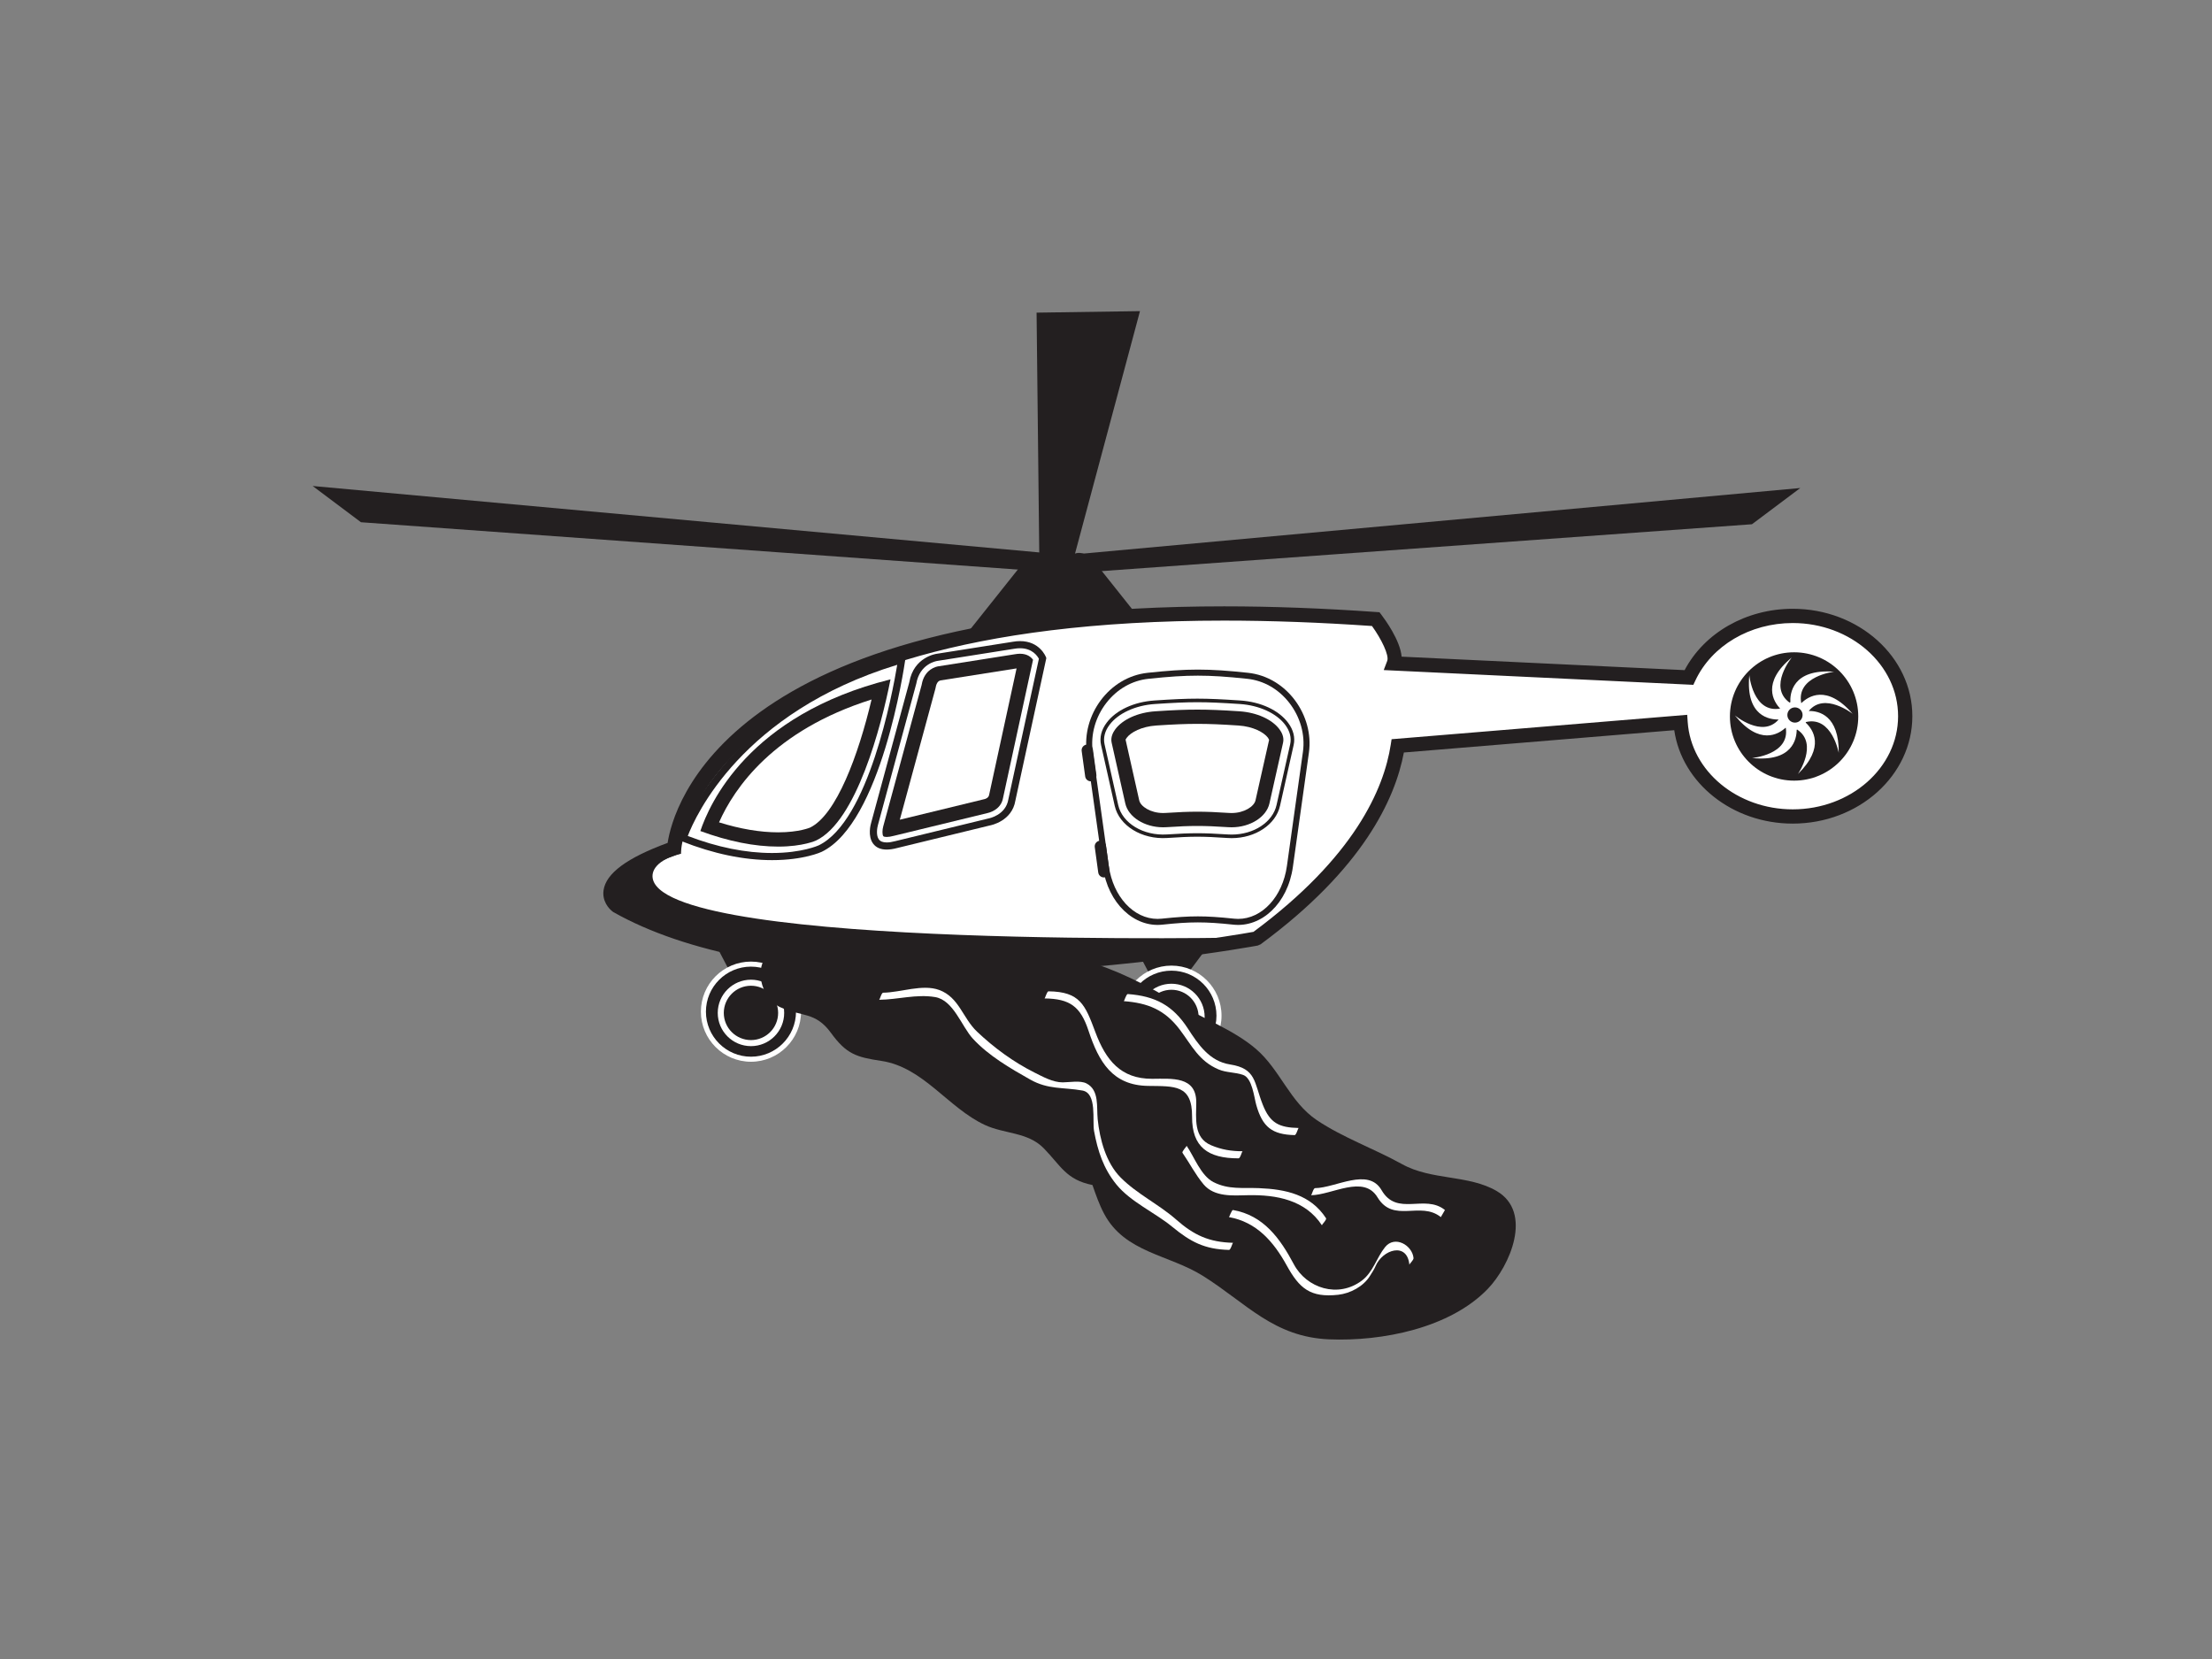<?xml version="1.0" encoding="utf-8"?>
<!-- Generator: Adobe Illustrator 17.0.0, SVG Export Plug-In . SVG Version: 6.00 Build 0)  -->
<!DOCTYPE svg PUBLIC "-//W3C//DTD SVG 1.1//EN" "http://www.w3.org/Graphics/SVG/1.1/DTD/svg11.dtd">
<svg version="1.1" id="Layer_1" xmlns="http://www.w3.org/2000/svg" xmlns:xlink="http://www.w3.org/1999/xlink" x="0px" y="0px"
	 width="800px" height="600px" viewBox="0 0 800 600" enable-background="new 0 0 800 600" xml:space="preserve">
<rect x="0" y="0" width="800" height="600" fill="#808080" stroke="none"/>
<polygon fill="#231F20" points="264.68,352.78 258.858,341.673 283.972,344.177 275.601,353.14 "/>
<path fill="#231F20" d="M288.798,365.884c0,9.5-7.696,17.199-17.196,17.199c-9.5,0-17.207-7.699-17.207-17.199
	s7.707-17.202,17.207-17.202C281.101,348.682,288.798,356.384,288.798,365.884z"/>
<path fill="#FFFFFF" d="M287.886,365.884c0,8.978-7.309,16.287-16.285,16.287c-8.986,0-16.29-7.309-16.29-16.287
	c0-8.981,7.304-16.29,16.29-16.29C280.577,349.594,287.886,356.903,287.886,365.884z M271.601,347.771
	c-9.989,0-18.114,8.125-18.114,18.113c0,9.986,8.125,18.113,18.114,18.113c9.983,0,18.113-8.127,18.113-18.113
	C289.715,355.896,281.585,347.771,271.601,347.771z"/>
<path fill="#231F20" d="M282.517,365.61c0,6.032-4.886,10.92-10.915,10.92c-6.035,0-10.92-4.888-10.92-10.92
	c0-6.032,4.886-10.918,10.92-10.918C277.631,354.692,282.517,359.577,282.517,365.61z"/>
<path fill="#FFFFFF" d="M259.583,366.335c0-6.634,5.38-12.011,12.019-12.011c6.629,0,12.008,5.377,12.008,12.011
	s-5.38,12.013-12.008,12.013C264.963,378.348,259.583,372.968,259.583,366.335z M261.769,366.335c0.01,5.43,4.398,9.815,9.833,9.828
	c5.425-0.013,9.812-4.398,9.822-9.828c-0.01-5.43-4.398-9.82-9.822-9.83C266.166,356.515,261.779,360.904,261.769,366.335z"/>
<polygon fill="#231F20" points="317.096,355.794 313.495,348.924 329.83,348.025 323.856,356.019 "/>
<path fill="#231F20" d="M332.026,363.907c0,5.878-4.765,10.648-10.648,10.648c-5.873,0-10.643-4.77-10.643-10.648
	c0-5.883,4.77-10.643,10.643-10.643C327.261,353.263,332.026,358.024,332.026,363.907z"/>
<path fill="#FFFFFF" d="M331.109,363.907c0,2.602-1.007,5.044-2.846,6.883c-1.838,1.838-4.286,2.848-6.885,2.848
	c-5.37,0-9.732-4.365-9.732-9.732s4.362-9.732,9.732-9.732c2.599,0,5.047,1.013,6.885,2.851
	C330.102,358.86,331.109,361.305,331.109,363.907z M321.378,352.351c-6.372,0-11.555,5.183-11.555,11.555
	c0,6.377,5.183,11.56,11.555,11.56c3.088,0,5.994-1.206,8.17-3.385c2.186-2.183,3.385-5.087,3.385-8.175
	c0-3.086-1.199-5.989-3.385-8.17C327.372,353.551,324.466,352.351,321.378,352.351z"/>
<path fill="#231F20" d="M328.137,363.741c0,3.732-3.022,6.757-6.76,6.757c-3.733,0-6.755-3.025-6.755-6.757
	c0-3.738,3.022-6.76,6.755-6.76C325.115,356.981,328.137,360.003,328.137,363.741z"/>
<path fill="#FFFFFF" d="M313.943,364.186c0-4.108,3.325-7.435,7.435-7.435c4.105,0,7.435,3.327,7.435,7.435
	c0,4.105-3.33,7.437-7.435,7.437C317.268,371.624,313.943,368.292,313.943,364.186z M315.293,364.186
	c0.01,3.362,2.725,6.077,6.085,6.082c3.365-0.005,6.075-2.72,6.084-6.082c-0.01-3.362-2.72-6.077-6.084-6.08
	C318.018,358.109,315.303,360.824,315.293,364.186z"/>
<polygon fill="#231F20" points="387.545,204.891 412.292,112.523 374.892,113.07 375.899,203.44 "/>
<polygon fill="#231F20" points="388.27,200.526 651.096,176.499 633.617,189.603 380.987,207.802 "/>
<polygon fill="#231F20" points="375.899,199.799 113.074,175.769 130.548,188.875 383.178,207.077 "/>
<path fill="#231F20" d="M415.184,227.505c1.712,2.146-2.292,6.757-9.314,8.918c-17.806,5.47-27.764,5.478-45.581,0
	c-7.022-2.161-11.026-6.772-9.314-8.918c7.898-9.931,11.853-14.895,19.756-24.821c1.712-2.148,4.513-3.138,6.357-2.566
	c4.675,1.443,7.304,1.438,11.984,0.003c1.844-0.569,4.649,0.415,6.362,2.564C403.331,212.61,407.29,217.574,415.184,227.505z"/>
<path fill="#FFFFFF" d="M648.36,222.75c-16.9,0-31.391,9.19-37.541,22.272l-106.701-5.088c1.889-4.956-6.553-16.018-6.553-16.018
	c-246.808-17.474-253.733,82.814-253.733,82.814c-33.164,11.767-20.793,20.866-20.793,20.866
	c73.174,41.362,231.359,11.845,231.359,11.845c37.818-27.862,48.618-53.434,51.126-69.693l102.283-8.442
	c1.325,18.964,18.955,33.983,40.554,33.983c22.471,0,40.69-16.235,40.69-36.27C689.05,238.987,670.831,222.75,648.36,222.75z"/>
<path fill="#231F20" d="M339.758,352.226c-52.013,0-91.71-7.53-117.989-22.385c-1.723-1.242-4.044-4.08-3.481-7.898
	c0.902-6.105,8.483-11.703,23.171-17.098c1.909-12.552,20.788-85.552,201.272-85.552c17.287,0,35.794,0.69,55.015,2.052l1.164,0.08
	l0.705,0.927c1.289,1.693,6.785,9.203,7.299,15.134l102.348,4.878c7.153-13.537,22.294-22.193,39.098-22.193
	c23.861,0,43.269,17.428,43.269,38.848c0,21.421-19.408,38.849-43.269,38.849c-21.78,0-40.07-14.64-42.845-33.784l-97.785,8.069
	c-3.184,16.98-14.93,42.201-51.802,69.363l-1.058,0.461C454.322,342.078,399.261,352.226,339.758,352.226z M442.731,224.45
	c-188.488,0-196.27,81.633-196.326,82.457l-0.116,1.687l-1.596,0.567c-18.29,6.49-20.985,11.593-21.297,13.487
	c-0.277,1.712,1.138,2.846,1.199,2.894c25.206,14.22,64.052,21.526,115.163,21.526c55.766,0,107.572-8.978,113.586-10.057
	c36.559-27.077,47.172-51.721,49.631-67.656l0.312-2.01l106.913-8.825l0.181,2.607c1.234,17.71,17.917,31.583,37.98,31.583
	c21.015,0,38.111-15.114,38.111-33.691c0-18.576-17.096-33.69-38.111-33.69c-15.449,0-29.271,8.16-35.209,20.79l-0.73,1.559
	l-111.979-5.337l1.269-3.327c0.765-2.02-2.136-7.926-5.511-12.608C477.522,225.107,459.54,224.45,442.731,224.45z"/>
<path fill="#231F20" d="M279.237,311.078c-10.23,0-21.196-2.287-32.6-6.795l-1.108-0.438l0.348-1.14
	c0.146-0.461,14.98-46.336,79.853-65.331l1.924-0.564l-0.287,1.984c-0.342,2.401-8.694,58.909-30.182,69.278
	C296.913,308.199,290.651,311.078,279.237,311.078z M248.748,302.336c10.679,4.09,20.934,6.163,30.489,6.163
	c10.785,0,16.784-2.73,16.844-2.758c18.073-8.722,26.712-55.053,28.414-65.308C268.191,257.664,251.418,295.339,248.748,302.336z"/>
<path fill="#231F20" d="M281.464,306.184c-8.548,0-18.013-1.889-28.172-5.627c3.219-9.547,17.257-41.989,68.771-54.856
	c-3.38,17.184-12.351,51.255-26.858,58.254C295.135,303.993,290.47,306.184,281.464,306.184z"/>
<path fill="#FFFFFF" d="M281.464,301.026c-6.543,0-13.726-1.214-21.413-3.614c5.475-12.361,19.68-33.258,55.161-44.427
	c-4.734,20.053-12.739,41.735-22.248,46.324C292.964,299.309,289.01,301.026,281.464,301.026z"/>
<path fill="#231F20" d="M320.688,307.26L320.688,307.26c-2.196,0-3.844-0.718-4.901-2.136c-2.065-2.773-0.877-7.024-0.735-7.498
	l13.822-50.935c1.576-9.087,9.742-10.215,9.822-10.225l27.623-4.365c0.877-0.154,1.758-0.237,2.594-0.237
	c7.072,0,9.278,5.548,9.369,5.785l0.136,0.357l-0.08,0.378l-11.107,51.147c-1.214,7.48-8.89,8.943-9.218,9.002l-33.592,8.175
	C323.055,307.073,321.791,307.26,320.688,307.26z M368.913,234.444c-0.67,0-1.391,0.063-2.166,0.201l-27.689,4.375
	c-0.292,0.04-6.402,0.947-7.671,8.231l-13.857,51.081c-0.287,0.982-0.776,3.78,0.327,5.254c0.554,0.738,1.476,1.096,2.831,1.096
	c0.876,0,1.919-0.159,3.093-0.471l33.698-8.198c0.328-0.063,6.291-1.234,7.218-6.961l11.031-50.792
	C375.224,237.289,373.366,234.444,368.913,234.444z"/>
<path fill="#231F20" d="M320.683,302.699c-0.494,0-1.068-0.08-1.229-0.295c-0.423-0.567-0.363-2.305-0.03-3.493l13.852-51.021
	l0.04-0.149l0.03-0.149c0.987-5.685,5.445-6.525,5.954-6.601l27.724-4.374c0.705-0.124,1.319-0.182,1.894-0.182
	c2.68,0,4.07,1.31,4.694,2.179l-10.84,49.945c-0.735,4.478-5.395,5.447-5.591,5.483l-33.845,8.233
	C322.259,302.56,321.388,302.699,320.683,302.699z"/>
<path fill="#FFFFFF" d="M338.297,249.081l0.101-0.461c0.332-1.879,1.128-2.405,1.748-2.541l27.513-4.339l-9.928,45.727
	c-0.197,1.163-1.456,1.493-1.602,1.526l-30.696,7.465L338.297,249.081z"/>
<path fill="#231F20" d="M467.594,313.503c-1.874,13.371-11.444,21.987-21.483,20.917c-10.301-1.096-15.484-1.096-25.775,0
	c-10.029,1.07-19.604-7.546-21.483-20.917c-2.322-16.534-3.471-24.785-5.798-41.327c-1.873-13.361,7.928-27.347,22.043-28.85
	c14.482-1.544,21.76-1.544,36.247,0c14.124,1.504,23.921,15.489,22.043,28.85C471.07,288.718,469.916,296.969,467.594,313.503z"/>
<path fill="#FFFFFF" d="M447.778,332.332c-0.473,0-0.957-0.032-1.441-0.08c-5.561-0.587-9.369-0.834-13.117-0.834
	c-3.747,0-7.555,0.247-13.116,0.834c-0.474,0.048-0.957,0.08-1.441,0.08c-8.664,0-16.093-8.042-17.65-19.128l-2.826-20.186
	l-2.967-21.146c-0.857-6.12,0.947-12.575,4.956-17.718c3.863-4.947,9.238-8.029,15.152-8.654c7.626-0.811,12.814-1.144,17.891-1.144
	c5.078,0,10.261,0.333,17.897,1.144c5.908,0.625,11.293,3.708,15.152,8.661c4.009,5.135,5.818,11.59,4.961,17.71l-2.972,21.146
	l-2.826,20.186C463.877,324.29,456.453,332.332,447.778,332.332z"/>
<path fill="#231F20" d="M445.441,303.124c-0.488,0-0.977-0.018-1.466-0.051c-9.324-0.617-12.558-0.617-21.861,0
	c-9.193,0.599-17.352-4.475-18.96-11.628l-4.936-21.984c-0.609-2.705,0.086-5.493,2.005-8.067c3.395-4.549,9.883-7.563,17.348-8.059
	c13.177-0.879,17.78-0.874,30.938,0c7.465,0.496,13.953,3.508,17.348,8.054c1.924,2.574,2.619,5.364,2.01,8.072l-4.931,21.984
	C461.409,298.213,454.055,303.124,445.441,303.124z M433.045,301.349c3.133,0,6.326,0.128,11.016,0.44l1.38,0.045
	c8.014,0,14.844-4.488,16.235-10.671l4.931-21.985c0.524-2.329-0.095-4.755-1.783-7.016c-3.128-4.188-9.409-7.077-16.401-7.543
	c-13.096-0.869-17.655-0.869-30.762,0c-6.991,0.466-13.278,3.357-16.405,7.548c-1.688,2.261-2.302,4.684-1.778,7.011l4.936,21.985
	c1.466,6.535,9.036,11.157,17.615,10.625C426.713,301.477,429.907,301.349,433.045,301.349z"/>
<path fill="#231F20" d="M445.441,299.201l-1.209-0.038c-4.745-0.315-7.994-0.443-11.192-0.443c-3.204,0-6.438,0.128-11.182,0.443
	l-1.209,0.038c-6.689,0-12.562-3.7-13.666-8.606l-2.473-10.996l-2.468-10.999c-0.443-1.962,0.484-3.725,1.325-4.863
	c2.685-3.586,8.225-6.072,14.461-6.488c6.488-0.436,10.9-0.61,15.212-0.61c4.311,0,8.714,0.174,15.217,0.61
	c6.241,0.415,11.782,2.901,14.461,6.488c0.851,1.138,1.763,2.899,1.32,4.863l-2.469,10.999l-2.463,10.985
	C458.004,295.501,452.131,299.201,445.441,299.201z"/>
<path fill="#FFFFFF" d="M444.585,294.017c-4.876-0.325-8.221-0.456-11.545-0.456c-3.32,0-6.659,0.131-11.525,0.453l-0.867,0.028
	c-4.548,0-8.135-2.368-8.633-4.579l-4.941-21.992l0.005,0.005l0.438-0.675c1.435-1.924,5.304-4.05,10.653-4.408
	c6.326-0.423,10.633-0.597,14.87-0.597c4.226,0,8.533,0.174,14.874,0.597c5.355,0.358,9.218,2.484,10.673,4.43l0.408,0.761
	l-4.921,21.871c-0.499,2.214-4.085,4.586-8.633,4.586L444.585,294.017z"/>
<path fill="#231F20" d="M396.521,280.246c0.151,1.12-0.625,2.15-1.748,2.307c-1.123,0.154-2.156-0.632-2.302-1.753l-1.269-9.195
	c-0.151-1.123,0.634-2.153,1.753-2.307c1.118-0.156,2.156,0.63,2.307,1.748L396.521,280.246z"/>
<path fill="#231F20" d="M401.256,315.012c0.151,1.118-0.635,2.151-1.753,2.302c-1.118,0.156-2.146-0.632-2.307-1.751l-1.26-9.195
	c-0.151-1.118,0.635-2.153,1.748-2.307c1.123-0.151,2.161,0.63,2.312,1.751L401.256,315.012z"/>
<path fill="#231F20" d="M672.065,259.115c0,12.819-10.391,23.211-23.206,23.211c-12.814,0-23.211-10.392-23.211-23.211
	c0-12.814,10.396-23.206,23.211-23.206C661.674,235.91,672.065,246.301,672.065,259.115z"/>
<path fill="#FFFFFF" d="M654.158,257.138c5.682-6.989,15.867,1.022,15.867,1.022c-9.369-10.842-16.124-6.256-18.567-3.835
	c-1.934-9.787,11.862-11.391,11.862-11.391c-15.268-1.121-15.973,8.107-15.816,11.044l-0.297,0.113
	c-7.873-5.74,0.816-16.305,0.816-16.305c-11.031,9.15-6.573,15.993-4.201,18.478c-9.822,1.748-11.162-12.079-11.162-12.079
	c-1.4,15.051,7.55,16.104,10.613,16.033c-5.899,6.833-15.852-1.496-15.852-1.496c8.941,11.011,15.776,6.843,18.355,4.478l0.091,0.08
	c1.461,9.686-12.21,10.867-12.21,10.867c14.698,1.526,16.124-6.974,16.149-10.213l0.201-0.058
	c7.737,5.161,0.232,16.073,0.232,16.073c10.003-9.83,5.419-16.202,2.811-18.604l0.101-0.209
	c9.409-2.214,11.857,11.155,11.857,11.155C665.129,258.659,657.82,257.08,654.158,257.138z"/>
<path fill="#231F20" d="M651.932,258.594c0,1.516-1.234,2.753-2.761,2.753c-1.516,0-2.75-1.237-2.75-2.753
	c0-1.526,1.234-2.758,2.75-2.758C650.697,255.836,651.932,257.068,651.932,258.594z"/>
<polygon fill="#231F20" points="416.755,354.233 410.927,343.134 437.322,341.675 427.68,354.596 "/>
<path fill="#231F20" d="M440.868,367.34c0,9.503-7.697,17.202-17.197,17.202s-17.207-7.699-17.207-17.202
	c0-9.497,7.707-17.199,17.207-17.199S440.868,357.842,440.868,367.34z"/>
<path fill="#FFFFFF" d="M439.951,367.34c0,8.981-7.304,16.287-16.28,16.287c-8.986,0-16.29-7.306-16.29-16.287
	c0-8.981,7.304-16.287,16.29-16.287C432.647,351.052,439.951,358.358,439.951,367.34z M423.671,349.226
	c-9.994,0-18.118,8.125-18.118,18.113c0,9.991,8.125,18.111,18.118,18.111c9.983,0,18.113-8.12,18.113-18.111
	C441.784,357.351,433.654,349.226,423.671,349.226z"/>
<path fill="#231F20" d="M434.591,367.063c0,6.034-4.886,10.923-10.92,10.923c-6.034,0-10.926-4.889-10.926-10.923
	c0-6.027,4.891-10.918,10.926-10.918C429.705,356.145,434.591,361.035,434.591,367.063z"/>
<path fill="#FFFFFF" d="M411.652,367.788c0-6.631,5.38-12.006,12.013-12.006c6.639,0,12.013,5.375,12.013,12.006
	c0,6.639-5.375,12.016-12.013,12.016C417.032,379.804,411.652,374.427,411.652,367.788z M413.838,367.788
	c0.01,5.432,4.398,9.82,9.827,9.833c5.43-0.013,9.817-4.4,9.828-9.833c-0.01-5.427-4.398-9.817-9.828-9.827
	C418.236,357.971,413.849,362.361,413.838,367.788z"/>
<path fill="#231F20" d="M263.864,332.757c0,0,57.876,10.555,134.691,8.372l-6.19,4.732c0,0-80.085,9.465-129.594-6.913
	C262.771,338.948,255.855,334.573,263.864,332.757z"/>
<path fill="#231F20" d="M355.751,345.476c26.837-4.226,46.638,3.431,70.192,17.471c9.122,5.435,20.189,9.49,28.268,16.394
	c8.749,7.478,12.255,19.186,22.007,25.752c9.359,6.304,20.884,10.394,30.817,15.915c10.729,5.966,24.123,3.788,34.282,9.759
	c13.177,7.744,4.765,27.057-3.239,35.37c-13.736,14.26-38.277,19.025-57.307,18.257c-20.118-0.814-29.885-12.999-45.656-22.919
	c-12.386-7.792-28.318-8.397-35.804-22.516c-1.753-3.289-2.987-6.871-4.211-10.381c-9.56-1.914-11.434-6.994-17.66-13.333
	c-5.752-5.863-14.175-5.098-21.242-8.387c-13.353-6.211-22.259-20.896-37.451-23.168c-9.107-1.36-12.663-2.503-18.219-10.134
	c-5.657-7.77-10.593-5.715-18.421-9.326c-6.951-3.214-10.175-15.27-2.977-20.156c6.463-4.385,15.187,2.589,22.259,1.72
	c8.618-1.058,14.869-7.871,24.077-5.977C335.149,341.812,355.751,345.476,355.751,345.476z"/>
<path fill="#FFFFFF" d="M317.932,361.587c6.84-0.073,13.409-2.118,20.249-0.985c6.684,1.105,9.59,10.64,13.701,15.083
	c5.702,6.165,13.449,10.651,20.692,14.744c6.553,3.704,11.953,2.735,18.889,3.972c5.385,0.962,3.521,10.858,4.221,14.673
	c1.33,7.211,3.39,13.537,8.059,19.292c5.128,6.316,13.872,10.119,20.149,15.27c6.719,5.526,11.736,8.18,20.587,8.412
	c0.649,0.015,1.229-2.574,1.486-2.569c-8.664-0.226-14.124-2.715-20.592-8.41c-6.357-5.593-14.2-9.245-20.143-15.27
	c-5.244-5.314-7.5-13.797-8.236-20.985c-0.453-4.473,0.655-10.55-4.05-12.978c-2.236-1.156-6.176-0.39-8.598-0.385
	c-3.586,0.003-7.183-2.04-10.291-3.589c-7.535-3.768-14.597-8.971-20.692-14.746c-5.218-4.947-6.488-12.447-13.701-15.083
	c-6.045-2.211-14.003,0.919-20.239,0.987C318.748,359.026,318.224,361.587,317.932,361.587z"/>
<path fill="#FFFFFF" d="M444.479,440.186c10.009,1.77,16.164,8.916,20.878,17.471c4.594,8.344,8.553,11.716,18.612,10.616
	c4.372-0.481,9.157-3.017,11.494-6.826c0.685-1.116,1.476-2.239,1.99-3.458c2.564-6.12,11.495-8.931,12.27-0.566
	c-0.03-0.322,1.566-1.668,1.496-2.438c-0.423-4.609-6.755-8.347-10.291-3.949c-3.098,3.851-4.276,8.984-8.362,12.079
	c-8.628,6.525-20.048,2.76-24.632-5.881c-4.956-9.326-10.946-17.665-21.971-19.614C445.441,437.524,444.595,440.206,444.479,440.186
	z"/>
<path fill="#FFFFFF" d="M377.748,361.094c9.193,0.113,13.031,2.909,15.912,11.635c3.768,11.422,8.74,19.811,21.559,20.003
	c9.571,0.143,15.983-0.512,15.912,11.132c-0.065,11.001,5.757,15.086,16.809,15.066c0.665-0.005,1.204-2.569,1.481-2.569
	c-4.09,0.008-7.667-0.577-11.434-2.178c-6.387-2.715-5.375-9.687-5.34-15.391c0.06-9.656-8.875-8.649-15.947-8.629
	c-11.384,0.033-16.763-6.722-20.581-16.97c-3.672-9.83-5.521-14.524-16.884-14.666C378.579,358.517,378.015,361.098,377.748,361.094
	z"/>
<path fill="#FFFFFF" d="M474.138,432.275c7.601-0.081,19.02-7.566,24.042,0.733c5.792,9.58,15.524,1.236,22.919,7.178l1.481-2.567
	c-7.329-5.899-17.318,2.491-22.919-7.183c-4.825-8.346-16.587-0.806-24.037-0.73C474.949,429.711,474.424,432.27,474.138,432.275z"
	/>
<path fill="#FFFFFF" d="M479.573,440.581c-5.581-8.563-14.557-10.474-24.229-10.873c-5.923-0.237-11.016,0.599-16.481-2.186
	c-4.553-2.32-6.956-9.145-9.706-13.139c0.116,0.171-1.829,2.07-1.481,2.567c2.604,3.785,4.649,7.843,7.601,11.373
	c3.909,4.677,10.679,4.053,16.078,3.937c10.326-0.217,20.773,1.745,26.742,10.893C477.971,442.961,479.92,441.105,479.573,440.581z"
	/>
<path fill="#FFFFFF" d="M406.424,362.084c8.729,0.645,14.84,3.138,20.209,10.223c4.453,5.883,6.941,11.437,14.094,14.472
	c2.831,1.201,5.959,0.97,8.835,1.967c3.36,1.171,3.994,8.117,4.795,10.92c2.251,7.923,5.702,10.673,13.852,10.86
	c0.645,0.015,1.229-2.572,1.481-2.569c-7.133-0.164-10.357-1.755-13.006-8.46c-3.194-8.092-2.297-13.041-11.827-14.524
	c-7.45-1.154-11.53-7.276-15.298-13.074c-5.435-8.341-11.827-11.661-21.655-12.384C407.29,359.466,406.625,362.099,406.424,362.084z
	"/>
<path fill="#231F20" d="M244.24,305.935c-0.856,0.292-21.085,7.329-23.906,15.383c-0.584,1.662-0.393,3.267,0.554,4.765l0.031,0.05
	l0.05,0.043c0.121,0.116,12.713,11.43,47.686,18.7c20.496,4.262,44.583,6.335,71.597,6.156
	c33.743-0.217,72.171-3.969,114.221-11.142l-0.086-0.907c-2.111,0.051-210.389,4.559-218.177-20.679
	c-1.037-3.365,1.446-7.43,10.15-9.578L244.24,305.935z"/>
</svg>
